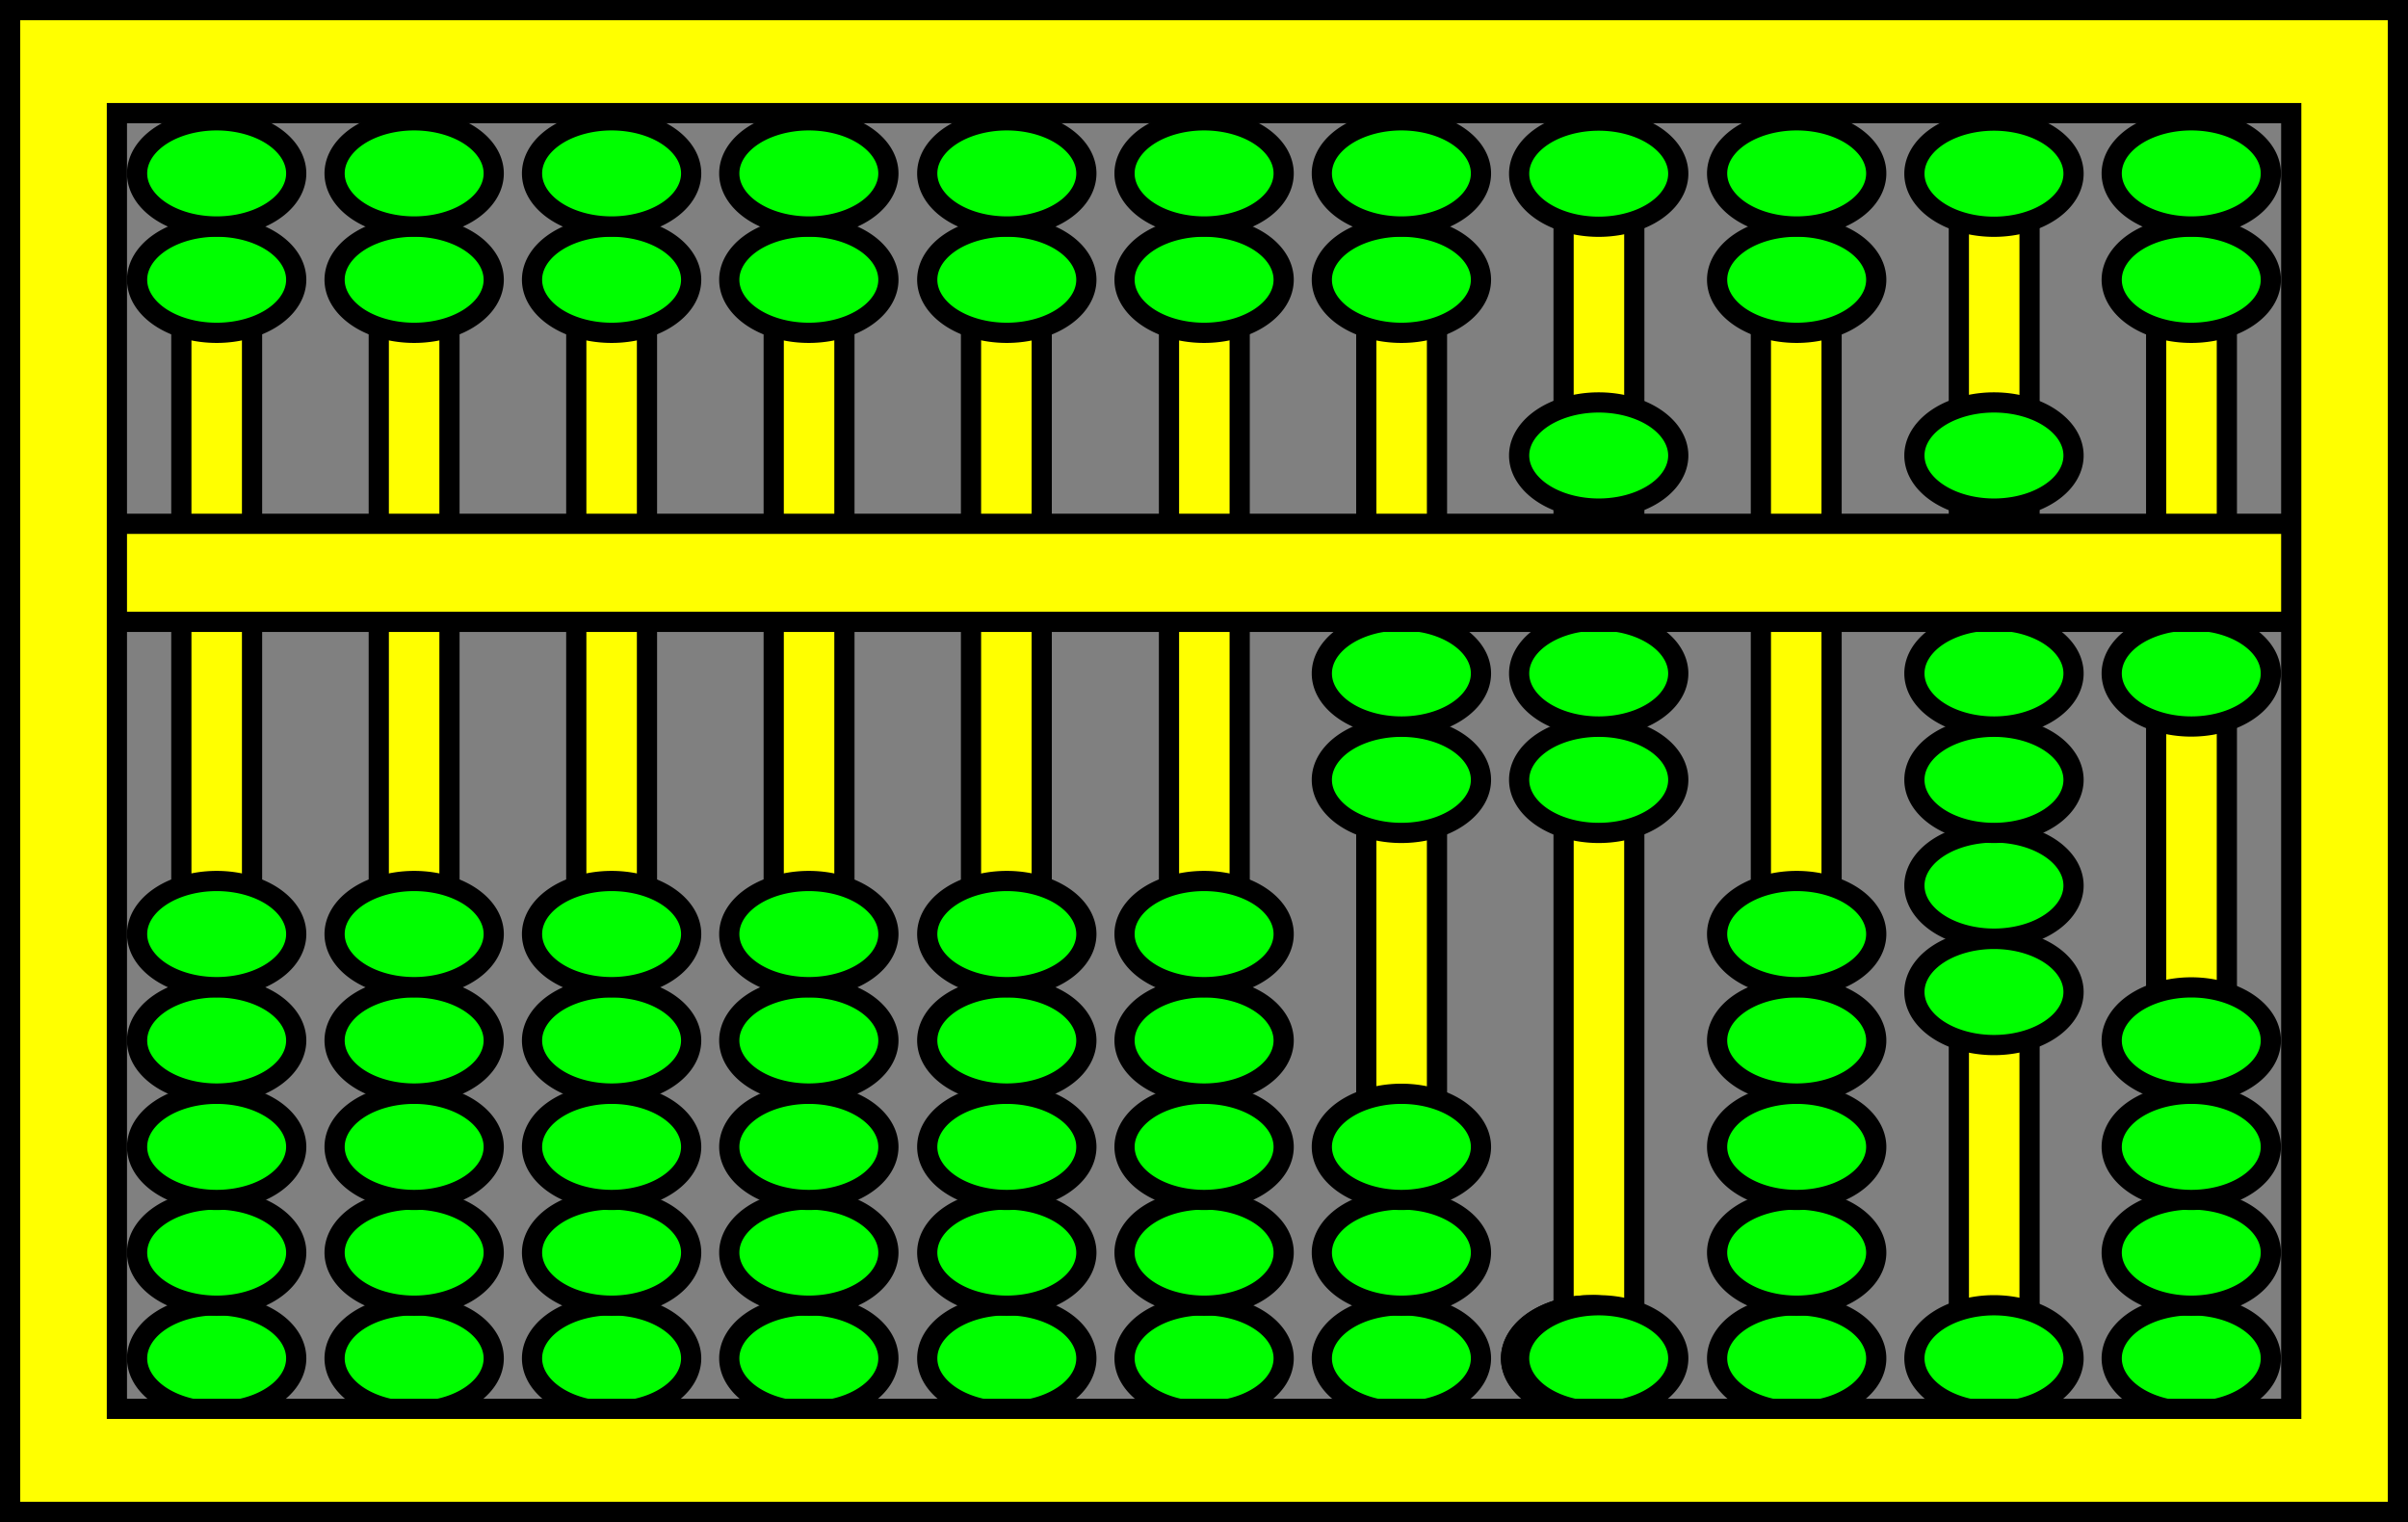 <?xml version="1.0" encoding="UTF-8" standalone="no"?>
<!-- Created with Inkscape (http://www.inkscape.org/) -->
<svg xmlns:v="http://schemas.microsoft.com/visio/2003/SVGExtensions/" xmlns:dc="http://purl.org/dc/elements/1.1/" xmlns:cc="http://creativecommons.org/ns#" xmlns:rdf="http://www.w3.org/1999/02/22-rdf-syntax-ns#" xmlns:svg="http://www.w3.org/2000/svg" xmlns="http://www.w3.org/2000/svg" version="1.1" width="357.6" height="225.96" id="svg2" xml:space="preserve" style="font-size:12px;fill:none;stroke-linecap:square;stroke-miterlimit:3;overflow:visible"><rect width="100%" height="100%" fill="#808080" stroke="none"/><title id="title3515">Abacus</title><defs id="defs536">
				
				
			
				
				<v:userDefs>
					<v:ud v:nameU="visVersion" v:val="VT0(14):26"/>
				</v:userDefs>
				
			
				
				
				
				
				
				
				
				
				
				
				
				
				
				
				
				
				
				
				
				
				
				
				
				
				
				
				
				
				
				
				
			
					
					<v:userDefs>
						<v:ud v:nameU="visVersion" v:val="VT0(14):26"/>
					</v:userDefs>
					
				
					
					<v:userDefs>
						<v:ud v:nameU="visVersion" v:val="VT0(14):26"/>
					</v:userDefs>
					
				
					
					<v:userDefs>
						<v:ud v:nameU="visVersion" v:val="VT0(14):26"/>
					</v:userDefs>
					
				
					
					<v:userDefs>
						<v:ud v:nameU="visVersion" v:val="VT0(14):26"/>
					</v:userDefs>
					
				
					
					<v:userDefs>
						<v:ud v:nameU="visVersion" v:val="VT0(14):26"/>
					</v:userDefs>
					
				
					
					<v:userDefs>
						<v:ud v:nameU="visVersion" v:val="VT0(14):26"/>
					</v:userDefs>
					
				
					
					<v:userDefs>
						<v:ud v:nameU="visVersion" v:val="VT0(14):26"/>
					</v:userDefs>
					
				
					
					<v:userDefs>
						<v:ud v:nameU="visVersion" v:val="VT0(14):26"/>
					</v:userDefs>
					
				
					
					<v:userDefs>
						<v:ud v:nameU="visVersion" v:val="VT0(14):26"/>
					</v:userDefs>
					
				
					
					<v:userDefs>
						<v:ud v:nameU="visVersion" v:val="VT0(14):26"/>
					</v:userDefs>
					
				
					
					<v:userDefs>
						<v:ud v:nameU="visVersion" v:val="VT0(14):26"/>
					</v:userDefs>
					
				</defs>
	
	<v:documentProperties v:viewMarkup="false" v:langID="1033"/>

	<style type="text/css" id="style6"/>

	<g id="g8"><title id="title10">Page-1</title>
		
		<v:pageProperties v:shadowOffsetY="-9" v:shadowOffsetX="9" v:drawingUnits="19" v:pageScale="1" v:drawingScale="1"/>
			<g id="group2-2"><title id="title16">Sheet.2</title>

				<path d="m26.93,7.81 10.5,0 0,211.8 -10.5,0   z " id="rect21" style="fill:#ffff00;stroke:#000000;stroke-width:3;stroke-linecap:round;stroke-linejoin:round"/>
				<path d="m56.25,7.81 10.5,0 0,211.8 -10.5,0   z " id="rect26" style="fill:#ffff00;stroke:#000000;stroke-width:3;stroke-linecap:round;stroke-linejoin:round"/>
				<path d="m85.58,7.81 10.5,0 0,211.8 -10.5,0   z " id="rect31" style="fill:#ffff00;stroke:#000000;stroke-width:3;stroke-linecap:round;stroke-linejoin:round"/>
				<path d="m114.9,7.81 10.5,0 0,211.8 -10.5,0   z " id="rect36" style="fill:#ffff00;stroke:#000000;stroke-width:3;stroke-linecap:round;stroke-linejoin:round"/>
				<path d="m144.2,7.81 10.5,0 0,211.8 -10.5,0   z " id="rect41" style="fill:#ffff00;stroke:#000000;stroke-width:3;stroke-linecap:round;stroke-linejoin:round"/>
				<path d="m173.6,7.81 10.5,0 0,211.8 -10.5,0   z " id="rect46" style="fill:#ffff00;stroke:#000000;stroke-width:3;stroke-linecap:round;stroke-linejoin:round"/>
				<path d="m202.9,7.81 10.5,0 0,211.8 -10.5,0   z " id="rect51" style="fill:#ffff00;stroke:#000000;stroke-width:3;stroke-linecap:round;stroke-linejoin:round"/>
				<path d="m232.2,7.81 10.5,0 0,211.8 -10.5,0   z " id="rect56" style="fill:#ffff00;stroke:#000000;stroke-width:3;stroke-linecap:round;stroke-linejoin:round"/>
				<path d="m261.5,7.81 10.5,0 0,211.8 -10.5,0   z " id="rect61" style="fill:#ffff00;stroke:#000000;stroke-width:3;stroke-linecap:round;stroke-linejoin:round"/>
				<path d="m290.9,7.81 10.5,0 0,211.8 -10.5,0   z " id="rect66" style="fill:#ffff00;stroke:#000000;stroke-width:3;stroke-linecap:round;stroke-linejoin:round"/>
				<path d="m320.2,7.81 10.5,0 0,211.8 -10.5,0   z " id="rect71" style="fill:#ffff00;stroke:#000000;stroke-width:3;stroke-linecap:round;stroke-linejoin:round"/>
			</g>
		<g id="beaded"><title id="title13">Abacus</title>
			
			<g  style="fill:#00ff00"><title id="title77">Sheet.15</title>
					
					<g id="shape16-27" style="fill:#00ff00"><title id="title80">Ellipse.156</title>
						
						<v:userDefs>
							<v:ud v:nameU="visVersion" v:val="VT0(14):26"/>
						</v:userDefs>
						<path d="m20.36,201.7   a11.81,7.877 0,1,1 23.63,0  a11.81,7.877 0,0,1 -23.63,0  z " id="path82" style="fill:#00ff00;stroke:#000000;stroke-width:3;stroke-linecap:round;stroke-linejoin:round"/>
					</g>
					<g id="shape17-29" style="fill:#00ff00"><title id="title85">Ellipse.21</title>
						
						<v:userDefs>
							<v:ud v:nameU="visVersion" v:val="VT0(14):26"/>
						</v:userDefs>
						<path d="m20.36,186   a11.81,7.877 0,1,1 23.63,0  a11.81,7.877 0,0,1 -23.63,0  z " id="path87" style="fill:#00ff00;stroke:#000000;stroke-width:3;stroke-linecap:round;stroke-linejoin:round"/>
					</g>
					<g id="shape18-31" style="fill:#00ff00"><title id="title90">Ellipse.22</title>
						
						<v:userDefs>
							<v:ud v:nameU="visVersion" v:val="VT0(14):26"/>
						</v:userDefs>
						<path d="m20.36,170.3   a11.81,7.877 0,1,1 23.63,0  a11.81,7.877 0,0,1 -23.63,0  z " id="path92" style="fill:#00ff00;stroke:#000000;stroke-width:3;stroke-linecap:round;stroke-linejoin:round"/>
					</g>
					<g id="shape19-33" style="fill:#00ff00"><title id="title95">Ellipse.23</title>
						
						<v:userDefs>
							<v:ud v:nameU="visVersion" v:val="VT0(14):26"/>
						</v:userDefs>
						<path d="m20.36,154.5   a11.81,7.877 0,1,1 23.63,0  a11.81,7.877 0,0,1 -23.63,0  z " id="path97" style="fill:#00ff00;stroke:#000000;stroke-width:3;stroke-linecap:round;stroke-linejoin:round"/>
					</g>
					<g id="shape20-35" style="fill:#00ff00"><title id="title100">Ellipse.25</title>
						
						<v:userDefs>
							<v:ud v:nameU="visVersion" v:val="VT0(14):26"/>
						</v:userDefs>
						<path d="m20.36,138.7   a11.81,7.877 0,1,1 23.63,0  a11.81,7.877 0,0,1 -23.63,0  z " id="path102" style="fill:#00ff00;stroke:#000000;stroke-width:3;stroke-linecap:round;stroke-linejoin:round"/>
					</g>
				</g><g id="group21-37" style="fill:#00ff00"><title id="title105">Sheet.21</title>
					
					<g id="shape22-38" style="fill:#00ff00"><title id="title108">Ellipse.156</title>
						
						<v:userDefs>
							<v:ud v:nameU="visVersion" v:val="VT0(14):26"/>
						</v:userDefs>
						<path d="m49.69,201.7   a11.81,7.877 0,1,1 23.63,0  a11.81,7.877 0,0,1 -23.63,0  z " id="path110" style="fill:#00ff00;stroke:#000000;stroke-width:3;stroke-linecap:round;stroke-linejoin:round"/>
					</g>
					<g id="shape23-40" style="fill:#00ff00"><title id="title113">Ellipse.22</title>
						
						<v:userDefs>
							<v:ud v:nameU="visVersion" v:val="VT0(14):26"/>
						</v:userDefs>
						<path d="m49.69,186   a11.81,7.877 0,1,1 23.63,0  a11.81,7.877 0,0,1 -23.63,0  z " id="path115" style="fill:#00ff00;stroke:#000000;stroke-width:3;stroke-linecap:round;stroke-linejoin:round"/>
					</g>
					<g id="shape24-42" style="fill:#00ff00"><title id="title118">Ellipse.23</title>
						
						<v:userDefs>
							<v:ud v:nameU="visVersion" v:val="VT0(14):26"/>
						</v:userDefs>
						<path d="m49.69,170.3   a11.81,7.877 0,1,1 23.63,0  a11.81,7.877 0,0,1 -23.63,0  z " id="path120" style="fill:#00ff00;stroke:#000000;stroke-width:3;stroke-linecap:round;stroke-linejoin:round"/>
					</g>
					<g id="shape25-44" style="fill:#00ff00"><title id="title123">Ellipse.24</title>
						
						<v:userDefs>
							<v:ud v:nameU="visVersion" v:val="VT0(14):26"/>
						</v:userDefs>
						<path d="m49.69,154.5   a11.81,7.877 0,1,1 23.63,0  a11.81,7.877 0,0,1 -23.63,0  z " id="path125" style="fill:#00ff00;stroke:#000000;stroke-width:3;stroke-linecap:round;stroke-linejoin:round"/>
					</g>
					<g id="shape26-46" style="fill:#00ff00"><title id="title128">Ellipse.25</title>
						
						<v:userDefs>
							<v:ud v:nameU="visVersion" v:val="VT0(14):26"/>
						</v:userDefs>
						<path d="m49.69,138.7   a11.81,7.877 0,1,1 23.63,0  a11.81,7.877 0,0,1 -23.63,0  z " id="path130" style="fill:#00ff00;stroke:#000000;stroke-width:3;stroke-linecap:round;stroke-linejoin:round"/>
					</g>
				</g><g id="group27-48" style="fill:#00ff00"><title id="title133">Sheet.27</title>
					
					<g id="shape28-49" style="fill:#00ff00"><title id="title136">Ellipse.156</title>
						
						<v:userDefs>
							<v:ud v:nameU="visVersion" v:val="VT0(14):26"/>
						</v:userDefs>
						<path d="m79.01,201.7   a11.81,7.877 0,1,1 23.63,0  a11.81,7.877 0,0,1 -23.63,0  z " id="path138" style="fill:#00ff00;stroke:#000000;stroke-width:3;stroke-linecap:round;stroke-linejoin:round"/>
					</g>
					<g id="shape29-51" style="fill:#00ff00"><title id="title141">Ellipse.22</title>
						
						<v:userDefs>
							<v:ud v:nameU="visVersion" v:val="VT0(14):26"/>
						</v:userDefs>
						<path d="m79.01,186   a11.81,7.877 0,1,1 23.63,0  a11.81,7.877 0,0,1 -23.63,0  z " id="path143" style="fill:#00ff00;stroke:#000000;stroke-width:3;stroke-linecap:round;stroke-linejoin:round"/>
					</g>
					<g id="shape30-53" style="fill:#00ff00"><title id="title146">Ellipse.23</title>
						
						<v:userDefs>
							<v:ud v:nameU="visVersion" v:val="VT0(14):26"/>
						</v:userDefs>
						<path d="m79.01,170.3   a11.81,7.877 0,1,1 23.63,0  a11.81,7.877 0,0,1 -23.63,0  z " id="path148" style="fill:#00ff00;stroke:#000000;stroke-width:3;stroke-linecap:round;stroke-linejoin:round"/>
					</g>
					<g id="shape31-55" style="fill:#00ff00"><title id="title151">Ellipse.24</title>
						
						<v:userDefs>
							<v:ud v:nameU="visVersion" v:val="VT0(14):26"/>
						</v:userDefs>
						<path d="m79.01,154.5   a11.81,7.877 0,1,1 23.63,0  a11.81,7.877 0,0,1 -23.63,0  z " id="path153" style="fill:#00ff00;stroke:#000000;stroke-width:3;stroke-linecap:round;stroke-linejoin:round"/>
					</g>
					<g id="shape32-57" style="fill:#00ff00"><title id="title156">Ellipse.25</title>
						
						<v:userDefs>
							<v:ud v:nameU="visVersion" v:val="VT0(14):26"/>
						</v:userDefs>
						<path d="m79.01,138.7   a11.81,7.877 0,1,1 23.63,0  a11.81,7.877 0,0,1 -23.63,0  z " id="path158" style="fill:#00ff00;stroke:#000000;stroke-width:3;stroke-linecap:round;stroke-linejoin:round"/>
					</g>
				</g><g id="group33-59" style="fill:#00ff00"><title id="title161">Sheet.33</title>
					
					<g id="shape34-60" style="fill:#00ff00"><title id="title164">Ellipse.156</title>
						
						<v:userDefs>
							<v:ud v:nameU="visVersion" v:val="VT0(14):26"/>
						</v:userDefs>
						<path d="m108.3,201.7   a11.81,7.877 0,1,1 23.63,0  a11.81,7.877 0,0,1 -23.63,0  z " id="path166" style="fill:#00ff00;stroke:#000000;stroke-width:3;stroke-linecap:round;stroke-linejoin:round"/>
					</g>
					<g id="shape35-62" style="fill:#00ff00"><title id="title169">Ellipse.22</title>
						
						<v:userDefs>
							<v:ud v:nameU="visVersion" v:val="VT0(14):26"/>
						</v:userDefs>
						<path d="m108.3,186   a11.81,7.877 0,1,1 23.63,0  a11.81,7.877 0,0,1 -23.63,0  z " id="path171" style="fill:#00ff00;stroke:#000000;stroke-width:3;stroke-linecap:round;stroke-linejoin:round"/>
					</g>
					<g id="shape36-64" style="fill:#00ff00"><title id="title174">Ellipse.23</title>
						
						<v:userDefs>
							<v:ud v:nameU="visVersion" v:val="VT0(14):26"/>
						</v:userDefs>
						<path d="m108.3,170.3   a11.81,7.877 0,1,1 23.63,0  a11.81,7.877 0,0,1 -23.63,0  z " id="path176" style="fill:#00ff00;stroke:#000000;stroke-width:3;stroke-linecap:round;stroke-linejoin:round"/>
					</g>
					<g id="shape37-66" style="fill:#00ff00"><title id="title179">Ellipse.24</title>
						
						<v:userDefs>
							<v:ud v:nameU="visVersion" v:val="VT0(14):26"/>
						</v:userDefs>
						<path d="m108.3,154.5   a11.81,7.877 0,1,1 23.63,0  a11.81,7.877 0,0,1 -23.63,0  z " id="path181" style="fill:#00ff00;stroke:#000000;stroke-width:3;stroke-linecap:round;stroke-linejoin:round"/>
					</g>
					<g id="shape38-68" style="fill:#00ff00"><title id="title184">Ellipse.25</title>
						
						<v:userDefs>
							<v:ud v:nameU="visVersion" v:val="VT0(14):26"/>
						</v:userDefs>
						<path d="m108.3,138.7   a11.81,7.877 0,1,1 23.63,0  a11.81,7.877 0,0,1 -23.63,0  z " id="path186" style="fill:#00ff00;stroke:#000000;stroke-width:3;stroke-linecap:round;stroke-linejoin:round"/>
					</g>
				</g><g id="group39-70" style="fill:#00ff00"><title id="title189">Sheet.39</title>
					
					<g id="shape40-71" style="fill:#00ff00"><title id="title192">Ellipse.156</title>
						
						<v:userDefs>
							<v:ud v:nameU="visVersion" v:val="VT0(14):26"/>
						</v:userDefs>
						<path d="m137.7,201.7   a11.81,7.877 0,1,1 23.63,0  a11.81,7.877 0,0,1 -23.63,0  z " id="path194" style="fill:#00ff00;stroke:#000000;stroke-width:3;stroke-linecap:round;stroke-linejoin:round"/>
					</g>
					<g id="shape41-73" style="fill:#00ff00"><title id="title197">Ellipse.22</title>
						
						<v:userDefs>
							<v:ud v:nameU="visVersion" v:val="VT0(14):26"/>
						</v:userDefs>
						<path d="m137.7,186   a11.81,7.877 0,1,1 23.63,0  a11.81,7.877 0,0,1 -23.63,0  z " id="path199" style="fill:#00ff00;stroke:#000000;stroke-width:3;stroke-linecap:round;stroke-linejoin:round"/>
					</g>
					<g id="shape42-75" style="fill:#00ff00"><title id="title202">Ellipse.23</title>
						
						<v:userDefs>
							<v:ud v:nameU="visVersion" v:val="VT0(14):26"/>
						</v:userDefs>
						<path d="m137.7,170.3   a11.81,7.877 0,1,1 23.63,0  a11.81,7.877 0,0,1 -23.63,0  z " id="path204" style="fill:#00ff00;stroke:#000000;stroke-width:3;stroke-linecap:round;stroke-linejoin:round"/>
					</g>
					<g id="shape43-77" style="fill:#00ff00"><title id="title207">Ellipse.24</title>
						
						<v:userDefs>
							<v:ud v:nameU="visVersion" v:val="VT0(14):26"/>
						</v:userDefs>
						<path d="m137.7,154.5   a11.81,7.877 0,1,1 23.63,0  a11.81,7.877 0,0,1 -23.63,0  z " id="path209" style="fill:#00ff00;stroke:#000000;stroke-width:3;stroke-linecap:round;stroke-linejoin:round"/>
					</g>
					<g id="shape44-79" style="fill:#00ff00"><title id="title212">Ellipse.25</title>
						
						<v:userDefs>
							<v:ud v:nameU="visVersion" v:val="VT0(14):26"/>
						</v:userDefs>
						<path d="m137.7,138.7   a11.81,7.877 0,1,1 23.63,0  a11.81,7.877 0,0,1 -23.63,0  z " id="path214" style="fill:#00ff00;stroke:#000000;stroke-width:3;stroke-linecap:round;stroke-linejoin:round"/>
					</g>
				</g><g id="group45-81" style="fill:#00ff00"><title id="title217">Sheet.45</title>
					
					<g id="shape46-82" style="fill:#00ff00"><title id="title220">Ellipse.156</title>
						
						<v:userDefs>
							<v:ud v:nameU="visVersion" v:val="VT0(14):26"/>
						</v:userDefs>
						<path d="m167,201.7   a11.81,7.877 0,1,1 23.63,0  a11.81,7.877 0,0,1 -23.63,0  z " id="path222" style="fill:#00ff00;stroke:#000000;stroke-width:3;stroke-linecap:round;stroke-linejoin:round"/>
					</g>
					<g id="shape47-84" style="fill:#00ff00"><title id="title225">Ellipse.22</title>
						
						<v:userDefs>
							<v:ud v:nameU="visVersion" v:val="VT0(14):26"/>
						</v:userDefs>
						<path d="m167,186   a11.81,7.877 0,1,1 23.63,0  a11.81,7.877 0,0,1 -23.63,0  z " id="path227" style="fill:#00ff00;stroke:#000000;stroke-width:3;stroke-linecap:round;stroke-linejoin:round"/>
					</g>
					<g id="shape48-86" style="fill:#00ff00"><title id="title230">Ellipse.23</title>
						
						<v:userDefs>
							<v:ud v:nameU="visVersion" v:val="VT0(14):26"/>
						</v:userDefs>
						<path d="m167,170.3   a11.81,7.877 0,1,1 23.63,0  a11.81,7.877 0,0,1 -23.63,0  z " id="path232" style="fill:#00ff00;stroke:#000000;stroke-width:3;stroke-linecap:round;stroke-linejoin:round"/>
					</g>
					<g id="shape49-88" style="fill:#00ff00"><title id="title235">Ellipse.24</title>
						
						<v:userDefs>
							<v:ud v:nameU="visVersion" v:val="VT0(14):26"/>
						</v:userDefs>
						<path d="m167,154.5   a11.81,7.877 0,1,1 23.63,0  a11.81,7.877 0,0,1 -23.63,0  z " id="path237" style="fill:#00ff00;stroke:#000000;stroke-width:3;stroke-linecap:round;stroke-linejoin:round"/>
					</g>
					<g id="shape50-90" style="fill:#00ff00"><title id="title240">Ellipse.25</title>
						
						<v:userDefs>
							<v:ud v:nameU="visVersion" v:val="VT0(14):26"/>
						</v:userDefs>
						<path d="m167,138.7   a11.81,7.877 0,1,1 23.63,0  a11.81,7.877 0,0,1 -23.63,0  z " id="path242" style="fill:#00ff00;stroke:#000000;stroke-width:3;stroke-linecap:round;stroke-linejoin:round"/>
					</g>
				</g><g id="group51-92" style="fill:#00ff00"><title id="title245">Sheet.51</title>
					
					<g id="shape52-93" style="fill:#00ff00"><title id="title248">Ellipse.156</title>
						
						<v:userDefs>
							<v:ud v:nameU="visVersion" v:val="VT0(14):26"/>
						</v:userDefs>
						<path d="m255,201.7   a11.81,7.877 0,1,1 23.63,0  a11.81,7.877 0,0,1 -23.63,0  z " id="path250" style="fill:#00ff00;stroke:#000000;stroke-width:3;stroke-linecap:round;stroke-linejoin:round"/>
					</g>
					<g id="shape53-95" style="fill:#00ff00"><title id="title253">Ellipse.22</title>
						
						<v:userDefs>
							<v:ud v:nameU="visVersion" v:val="VT0(14):26"/>
						</v:userDefs>
						<path d="m255,186   a11.81,7.877 0,1,1 23.63,0  a11.81,7.877 0,0,1 -23.63,0  z " id="path255" style="fill:#00ff00;stroke:#000000;stroke-width:3;stroke-linecap:round;stroke-linejoin:round"/>
					</g>
					<g id="shape54-97" style="fill:#00ff00"><title id="title258">Ellipse.23</title>
						
						<v:userDefs>
							<v:ud v:nameU="visVersion" v:val="VT0(14):26"/>
						</v:userDefs>
						<path d="m255,170.3   a11.81,7.877 0,1,1 23.63,0  a11.81,7.877 0,0,1 -23.63,0  z " id="path260" style="fill:#00ff00;stroke:#000000;stroke-width:3;stroke-linecap:round;stroke-linejoin:round"/>
					</g>
					<g id="shape55-99" style="fill:#00ff00"><title id="title263">Ellipse.24</title>
						
						<v:userDefs>
							<v:ud v:nameU="visVersion" v:val="VT0(14):26"/>
						</v:userDefs>
						<path d="m255,154.5   a11.81,7.877 0,1,1 23.63,0  a11.81,7.877 0,0,1 -23.63,0  z " id="path265" style="fill:#00ff00;stroke:#000000;stroke-width:3;stroke-linecap:round;stroke-linejoin:round"/>
					</g>
					<g id="shape56-101" style="fill:#00ff00"><title id="title268">Ellipse.25</title>
						
						<v:userDefs>
							<v:ud v:nameU="visVersion" v:val="VT0(14):26"/>
						</v:userDefs>
						<path d="m255,138.7   a11.81,7.877 0,1,1 23.63,0  a11.81,7.877 0,0,1 -23.63,0  z " id="path270" style="fill:#00ff00;stroke:#000000;stroke-width:3;stroke-linecap:round;stroke-linejoin:round"/>
					</g>
				</g><g id="group57-103" style="fill:#00ff00"><title id="title273">Sheet.57</title>
					
					<g id="shape58-104" style="fill:#00ff00"><title id="title276">Ellipse.24</title>
						
						<v:userDefs>
							<v:ud v:nameU="visVersion" v:val="VT0(14):26"/>
						</v:userDefs>
						<path d="m20.36,41.54   a11.81,7.877 0,1,1 23.63,0  a11.81,7.877 0,0,1 -23.63,0  z " id="path278" style="fill:#00ff00;stroke:#000000;stroke-width:3;stroke-linecap:round;stroke-linejoin:round"/>
					</g>
					<g id="shape59-106" style="fill:#00ff00"><title id="title281">Ellipse.25</title>
						
						<v:userDefs>
							<v:ud v:nameU="visVersion" v:val="VT0(14):26"/>
						</v:userDefs>
						<path d="m20.36,25.75   a11.81,7.877 0,1,1 23.63,0  a11.81,7.877 0,0,1 -23.63,0  z " id="path283" style="fill:#00ff00;stroke:#000000;stroke-width:3;stroke-linecap:round;stroke-linejoin:round"/>
					</g>
				</g><g id="group60-108" style="fill:#00ff00"><title id="title286">Sheet.60</title>
					
					<g id="shape61-109" style="fill:#00ff00"><title id="title289">Ellipse.24</title>
						
						<v:userDefs>
							<v:ud v:nameU="visVersion" v:val="VT0(14):26"/>
						</v:userDefs>
						<path d="m49.69,41.54   a11.81,7.877 0,1,1 23.63,0  a11.81,7.877 0,0,1 -23.63,0  z " id="path291" style="fill:#00ff00;stroke:#000000;stroke-width:3;stroke-linecap:round;stroke-linejoin:round"/>
					</g>
					<g id="shape62-111" style="fill:#00ff00"><title id="title294">Ellipse.25</title>
						
						<v:userDefs>
							<v:ud v:nameU="visVersion" v:val="VT0(14):26"/>
						</v:userDefs>
						<path d="m49.69,25.75   a11.81,7.877 0,1,1 23.63,0  a11.81,7.877 0,0,1 -23.63,0  z " id="path296" style="fill:#00ff00;stroke:#000000;stroke-width:3;stroke-linecap:round;stroke-linejoin:round"/>
					</g>
				</g><g id="group63-113" style="fill:#00ff00"><title id="title299">Sheet.63</title>
					
					<g id="shape64-114" style="fill:#00ff00"><title id="title302">Ellipse.24</title>
						
						<v:userDefs>
							<v:ud v:nameU="visVersion" v:val="VT0(14):26"/>
						</v:userDefs>
						<path d="m79.01,41.54   a11.81,7.877 0,1,1 23.63,0  a11.81,7.877 0,0,1 -23.63,0  z " id="path304" style="fill:#00ff00;stroke:#000000;stroke-width:3;stroke-linecap:round;stroke-linejoin:round"/>
					</g>
					<g id="shape65-116" style="fill:#00ff00"><title id="title307">Ellipse.25</title>
						
						<v:userDefs>
							<v:ud v:nameU="visVersion" v:val="VT0(14):26"/>
						</v:userDefs>
						<path d="m79.01,25.75   a11.81,7.877 0,1,1 23.63,0  a11.81,7.877 0,0,1 -23.63,0  z " id="path309" style="fill:#00ff00;stroke:#000000;stroke-width:3;stroke-linecap:round;stroke-linejoin:round"/>
					</g>
				</g><g id="group66-118" style="fill:#00ff00"><title id="title312">Sheet.66</title>
					
					<g id="shape67-119" style="fill:#00ff00"><title id="title315">Ellipse.24</title>
						
						<v:userDefs>
							<v:ud v:nameU="visVersion" v:val="VT0(14):26"/>
						</v:userDefs>
						<path d="m108.3,41.54   a11.81,7.877 0,1,1 23.63,0  a11.81,7.877 0,0,1 -23.63,0  z " id="path317" style="fill:#00ff00;stroke:#000000;stroke-width:3;stroke-linecap:round;stroke-linejoin:round"/>
					</g>
					<g id="shape68-121" style="fill:#00ff00"><title id="title320">Ellipse.25</title>
						
						<v:userDefs>
							<v:ud v:nameU="visVersion" v:val="VT0(14):26"/>
						</v:userDefs>
						<path d="m108.3,25.75   a11.81,7.877 0,1,1 23.63,0  a11.81,7.877 0,0,1 -23.63,0  z " id="path322" style="fill:#00ff00;stroke:#000000;stroke-width:3;stroke-linecap:round;stroke-linejoin:round"/>
					</g>
				</g><g id="group69-123" style="fill:#00ff00"><title id="title325">Sheet.69</title>
					
					<g id="shape70-124" style="fill:#00ff00"><title id="title328">Ellipse.24</title>
						
						<v:userDefs>
							<v:ud v:nameU="visVersion" v:val="VT0(14):26"/>
						</v:userDefs>
						<path d="m137.7,41.54   a11.81,7.877 0,1,1 23.63,0  a11.81,7.877 0,0,1 -23.63,0  z " id="path330" style="fill:#00ff00;stroke:#000000;stroke-width:3;stroke-linecap:round;stroke-linejoin:round"/>
					</g>
					<g id="shape71-126" style="fill:#00ff00"><title id="title333">Ellipse.25</title>
						
						<v:userDefs>
							<v:ud v:nameU="visVersion" v:val="VT0(14):26"/>
						</v:userDefs>
						<path d="m137.7,25.75   a11.81,7.877 0,1,1 23.63,0  a11.81,7.877 0,0,1 -23.63,0  z " id="path335" style="fill:#00ff00;stroke:#000000;stroke-width:3;stroke-linecap:round;stroke-linejoin:round"/>
					</g>
				</g><g id="group72-128" style="fill:#00ff00"><title id="title338">Sheet.72</title>
					
					<g id="shape73-129" style="fill:#00ff00"><title id="title341">Ellipse.24</title>
						
						<v:userDefs>
							<v:ud v:nameU="visVersion" v:val="VT0(14):26"/>
						</v:userDefs>
						<path d="m167,41.54   a11.81,7.877 0,1,1 23.63,0  a11.81,7.877 0,0,1 -23.63,0  z " id="path343" style="fill:#00ff00;stroke:#000000;stroke-width:3;stroke-linecap:round;stroke-linejoin:round"/>
					</g>
					<g id="shape74-131" style="fill:#00ff00"><title id="title346">Ellipse.25</title>
						
						<v:userDefs>
							<v:ud v:nameU="visVersion" v:val="VT0(14):26"/>
						</v:userDefs>
						<path d="m167,25.75   a11.81,7.877 0,1,1 23.63,0  a11.81,7.877 0,0,1 -23.63,0  z " id="path348" style="fill:#00ff00;stroke:#000000;stroke-width:3;stroke-linecap:round;stroke-linejoin:round"/>
					</g>
				</g><g id="group75-133" style="fill:#00ff00"><title id="title351">Sheet.75</title>
					
					<g id="shape76-134" style="fill:#00ff00"><title id="title354">Ellipse.24</title>
						
						<v:userDefs>
							<v:ud v:nameU="visVersion" v:val="VT0(14):26"/>
						</v:userDefs>
						<path d="m196.3,41.54   a11.81,7.877 0,1,1 23.63,0  a11.81,7.877 0,0,1 -23.63,0  z " id="path356" style="fill:#00ff00;stroke:#000000;stroke-width:3;stroke-linecap:round;stroke-linejoin:round"/>
					</g>
					<g id="shape77-136" style="fill:#00ff00"><title id="title359">Ellipse.25</title>
						
						<v:userDefs>
							<v:ud v:nameU="visVersion" v:val="VT0(14):26"/>
						</v:userDefs>
						<path d="m196.3,25.75   a11.81,7.877 0,1,1 23.63,0  a11.81,7.877 0,0,1 -23.63,0  z " id="path361" style="fill:#00ff00;stroke:#000000;stroke-width:3;stroke-linecap:round;stroke-linejoin:round"/>
					</g>
				</g><g id="group78-138" style="fill:#00ff00"><title id="title364">Sheet.78</title>
					
					<g id="shape79-139" style="fill:#00ff00"><title id="title367">Ellipse.24</title>
						
						<v:userDefs>
							<v:ud v:nameU="visVersion" v:val="VT0(14):26"/>
						</v:userDefs>
						<path d="m255,41.54   a11.81,7.877 0,1,1 23.63,0  a11.81,7.877 0,0,1 -23.63,0  z " id="path369" style="fill:#00ff00;stroke:#000000;stroke-width:3;stroke-linecap:round;stroke-linejoin:round"/>
					</g>
					<g id="shape80-141" style="fill:#00ff00"><title id="title372">Ellipse.25</title>
						
						<v:userDefs>
							<v:ud v:nameU="visVersion" v:val="VT0(14):26"/>
						</v:userDefs>
						<path d="m255,25.75   a11.81,7.877 0,1,1 23.63,0  a11.81,7.877 0,0,1 -23.63,0  z " id="path374" style="fill:#00ff00;stroke:#000000;stroke-width:3;stroke-linecap:round;stroke-linejoin:round"/>
					</g>
				</g><g id="group81-143" style="fill:#00ff00"><title id="title377">Sheet.81</title>
					
					<g id="shape82-144" style="fill:#00ff00"><title id="title380">Ellipse.24</title>
						
						<v:userDefs>
							<v:ud v:nameU="visVersion" v:val="VT0(14):26"/>
						</v:userDefs>
						<path d="m313.6,41.54   a11.81,7.877 0,1,1 23.63,0  a11.81,7.877 0,0,1 -23.63,0  z " id="path382" style="fill:#00ff00;stroke:#000000;stroke-width:3;stroke-linecap:round;stroke-linejoin:round"/>
					</g>
					<g id="shape83-146" style="fill:#00ff00"><title id="title385">Ellipse.25</title>
						
						<v:userDefs>
							<v:ud v:nameU="visVersion" v:val="VT0(14):26"/>
						</v:userDefs>
						<path d="m313.6,25.75   a11.81,7.877 0,1,1 23.63,0  a11.81,7.877 0,0,1 -23.63,0  z " id="path387" style="fill:#00ff00;stroke:#000000;stroke-width:3;stroke-linecap:round;stroke-linejoin:round"/>
					</g>
				</g><g id="shape84-148" style="fill:#00ff00"><title id="title390">Ellipse.24</title>
					
					<v:userDefs>
						<v:ud v:nameU="visVersion" v:val="VT0(14):26"/>
					</v:userDefs>
					<path d="m225.6,67.64   a11.81,7.877 0,1,1 23.63,0  a11.81,7.877 0,0,1 -23.63,0  z " id="path392" style="fill:#00ff00;stroke:#000000;stroke-width:3;stroke-linecap:round;stroke-linejoin:round"/>
				</g><g id="shape85-150" style="fill:#00ff00"><title id="title395">Ellipse.25</title>
					
					<v:userDefs>
						<v:ud v:nameU="visVersion" v:val="VT0(14):26"/>
					</v:userDefs>
					<path d="m225.6,25.79   a11.81,7.877 0,1,1 23.63,0  a11.81,7.877 0,0,1 -23.63,0  z " id="path397" style="fill:#00ff00;stroke:#000000;stroke-width:3;stroke-linecap:round;stroke-linejoin:round"/>
				</g><g id="shape86-152" style="fill:#00ff00"><title id="title400">Ellipse.90</title>
					
					<v:userDefs>
						<v:ud v:nameU="visVersion" v:val="VT0(14):26"/>
					</v:userDefs>
					<path d="m284.3,67.64   a11.81,7.877 0,1,1 23.63,0  a11.81,7.877 0,0,1 -23.63,0  z " id="path402" style="fill:#00ff00;stroke:#000000;stroke-width:3;stroke-linecap:round;stroke-linejoin:round"/>
				</g><g id="shape87-154" style="fill:#00ff00"><title id="title405">Ellipse.93</title>
					
					<v:userDefs>
						<v:ud v:nameU="visVersion" v:val="VT0(14):26"/>
					</v:userDefs>
					<path d="m284.3,25.79   a11.81,7.877 0,1,1 23.63,0  a11.81,7.877 0,0,1 -23.63,0  z " id="path407" style="fill:#00ff00;stroke:#000000;stroke-width:3;stroke-linecap:round;stroke-linejoin:round"/>
				</g><g id="group88-156" style="fill:#00ff00"><title id="title410">Sheet.88</title>
					
					<g id="shape89-157" style="fill:#00ff00"><title id="title413">Ellipse.156</title>
						
						<v:userDefs>
							<v:ud v:nameU="visVersion" v:val="VT0(14):26"/>
						</v:userDefs>
						<path d="m313.6,201.7   a11.81,7.877 0,1,1 23.63,0  a11.81,7.877 0,0,1 -23.63,0  z " id="path415" style="fill:#00ff00;stroke:#000000;stroke-width:3;stroke-linecap:round;stroke-linejoin:round"/>
					</g>
					<g id="shape90-159" style="fill:#00ff00"><title id="title418">Ellipse.22</title>
						
						<v:userDefs>
							<v:ud v:nameU="visVersion" v:val="VT0(14):26"/>
						</v:userDefs>
						<path d="m313.6,186   a11.81,7.877 0,1,1 23.63,0  a11.81,7.877 0,0,1 -23.63,0  z " id="path420" style="fill:#00ff00;stroke:#000000;stroke-width:3;stroke-linecap:round;stroke-linejoin:round"/>
					</g>
					<g id="shape91-161" style="fill:#00ff00"><title id="title423">Ellipse.23</title>
						
						<v:userDefs>
							<v:ud v:nameU="visVersion" v:val="VT0(14):26"/>
						</v:userDefs>
						<path d="m313.6,170.3   a11.81,7.877 0,1,1 23.63,0  a11.81,7.877 0,0,1 -23.63,0  z " id="path425" style="fill:#00ff00;stroke:#000000;stroke-width:3;stroke-linecap:round;stroke-linejoin:round"/>
					</g>
					<g id="shape92-163" style="fill:#00ff00"><title id="title428">Ellipse.98</title>
						
						<v:userDefs>
							<v:ud v:nameU="visVersion" v:val="VT0(14):26"/>
						</v:userDefs>
						<path d="m313.6,154.5   a11.81,7.877 0,1,1 23.63,0  a11.81,7.877 0,0,1 -23.63,0  z " id="path430" style="fill:#00ff00;stroke:#000000;stroke-width:3;stroke-linecap:round;stroke-linejoin:round"/>
					</g>
				</g><g id="group93-165" style="fill:#00ff00"><title id="title433">Sheet.93</title>
					
					<g id="shape94-166" style="fill:#00ff00"><title id="title436">Ellipse.156</title>
						
						<v:userDefs>
							<v:ud v:nameU="visVersion" v:val="VT0(14):26"/>
						</v:userDefs>
						<path d="m284.3,147.3   a11.81,7.877 0,1,1 23.63,0  a11.81,7.877 0,0,1 -23.63,0  z " id="path438" style="fill:#00ff00;stroke:#000000;stroke-width:3;stroke-linecap:round;stroke-linejoin:round"/>
					</g>
					<g id="shape95-168" style="fill:#00ff00"><title id="title441">Ellipse.22</title>
						
						<v:userDefs>
							<v:ud v:nameU="visVersion" v:val="VT0(14):26"/>
						</v:userDefs>
						<path d="m284.3,131.5   a11.81,7.877 0,1,1 23.63,0  a11.81,7.877 0,0,1 -23.63,0  z " id="path443" style="fill:#00ff00;stroke:#000000;stroke-width:3;stroke-linecap:round;stroke-linejoin:round"/>
					</g>
					<g id="shape96-170" style="fill:#00ff00"><title id="title446">Ellipse.23</title>
						
						<v:userDefs>
							<v:ud v:nameU="visVersion" v:val="VT0(14):26"/>
						</v:userDefs>
						<path d="m284.3,115.8   a11.81,7.877 0,1,1 23.63,0  a11.81,7.877 0,0,1 -23.63,0  z " id="path448" style="fill:#00ff00;stroke:#000000;stroke-width:3;stroke-linecap:round;stroke-linejoin:round"/>
					</g>
					<g id="shape97-172" style="fill:#00ff00"><title id="title451">Ellipse.98</title>
						
						<v:userDefs>
							<v:ud v:nameU="visVersion" v:val="VT0(14):26"/>
						</v:userDefs>
						<path d="m284.3,100   a11.81,7.877 0,1,1 23.63,0  a11.81,7.877 0,0,1 -23.63,0  z " id="path453" style="fill:#00ff00;stroke:#000000;stroke-width:3;stroke-linecap:round;stroke-linejoin:round"/>
					</g>
				</g><g id="shape98-174" style="fill:#00ff00"><title id="title456">Ellipse.156</title>
					
					<v:userDefs>
						<v:ud v:nameU="visVersion" v:val="VT0(14):26"/>
					</v:userDefs>
					<path d="m284.3,201.7   a11.81,7.877 0,1,1 23.63,0  a11.81,7.877 0,0,1 -23.63,0  z " id="path458" style="fill:#00ff00;stroke:#000000;stroke-width:3;stroke-linecap:round;stroke-linejoin:round"/>
				</g><g id="shape99-176" style="fill:#00ff00"><title id="title461">Ellipse.105</title>
					
					<v:userDefs>
						<v:ud v:nameU="visVersion" v:val="VT0(14):26"/>
					</v:userDefs>
					<path d="m313.6,100   a11.81,7.877 0,1,1 23.63,0  a11.81,7.877 0,0,1 -23.63,0  z " id="path463" style="fill:#00ff00;stroke:#000000;stroke-width:3;stroke-linecap:round;stroke-linejoin:round"/>
				</g><g id="group100-178" style="fill:#00ff00"><title id="title466">Sheet.100</title>
					
					<g id="shape101-179" style="fill:#00ff00"><title id="title469">Ellipse.24</title>
						
						<v:userDefs>
							<v:ud v:nameU="visVersion" v:val="VT0(14):26"/>
						</v:userDefs>
						<path d="m196.3,115.8   a11.81,7.877 0,1,1 23.63,0  a11.81,7.877 0,0,1 -23.63,0  z " id="path471" style="fill:#00ff00;stroke:#000000;stroke-width:3;stroke-linecap:round;stroke-linejoin:round"/>
					</g>
					<g id="shape102-181" style="fill:#00ff00"><title id="title474">Ellipse.25</title>
						
						<v:userDefs>
							<v:ud v:nameU="visVersion" v:val="VT0(14):26"/>
						</v:userDefs>
						<path d="m196.3,100   a11.81,7.877 0,1,1 23.63,0  a11.81,7.877 0,0,1 -23.63,0  z " id="path476" style="fill:#00ff00;stroke:#000000;stroke-width:3;stroke-linecap:round;stroke-linejoin:round"/>
					</g>
				</g><g id="group103-183" style="fill:#00ff00"><title id="title479">Sheet.103</title>
					
					<g id="shape104-184" style="fill:#00ff00"><title id="title482">Ellipse.24</title>
						
						<v:userDefs>
							<v:ud v:nameU="visVersion" v:val="VT0(14):26"/>
						</v:userDefs>
						<path d="m225.6,115.8   a11.81,7.877 0,1,1 23.63,0  a11.81,7.877 0,0,1 -23.63,0  z " id="path484" style="fill:#00ff00;stroke:#000000;stroke-width:3;stroke-linecap:round;stroke-linejoin:round"/>
					</g>
					<g id="shape105-186" style="fill:#00ff00"><title id="title487">Ellipse.25</title>
						
						<v:userDefs>
							<v:ud v:nameU="visVersion" v:val="VT0(14):26"/>
						</v:userDefs>
						<path d="m225.6,100   a11.81,7.877 0,1,1 23.63,0  a11.81,7.877 0,0,1 -23.63,0  z " id="path489" style="fill:#00ff00;stroke:#000000;stroke-width:3;stroke-linecap:round;stroke-linejoin:round"/>
					</g>
				</g><g id="group106-188" style="fill:#00ff00"><title id="title492">Sheet.106</title>
					
					<g id="shape107-189" style="fill:#00ff00"><title id="title495">Ellipse.111</title>
						
						<v:userDefs>
							<v:ud v:nameU="visVersion" v:val="VT0(14):26"/>
						</v:userDefs>
						<path d="m196.3,201.7   a11.81,7.877 0,1,1 23.63,0  a11.81,7.877 0,0,1 -23.63,0  z " id="path497" style="fill:#00ff00;stroke:#000000;stroke-width:3;stroke-linecap:round;stroke-linejoin:round"/>
					</g>
					<g id="shape108-191" style="fill:#00ff00"><title id="title500">Ellipse.22</title>
						
						<v:userDefs>
							<v:ud v:nameU="visVersion" v:val="VT0(14):26"/>
						</v:userDefs>
						<path d="m196.3,186   a11.81,7.877 0,1,1 23.63,0  a11.81,7.877 0,0,1 -23.63,0  z " id="path502" style="fill:#00ff00;stroke:#000000;stroke-width:3;stroke-linecap:round;stroke-linejoin:round"/>
					</g>
					<g id="shape109-193" style="fill:#00ff00"><title id="title505">Ellipse.23</title>
						
						<v:userDefs>
							<v:ud v:nameU="visVersion" v:val="VT0(14):26"/>
						</v:userDefs>
						<path d="m196.3,170.3   a11.81,7.877 0,1,1 23.63,0  a11.81,7.877 0,0,1 -23.63,0  z " id="path507" style="fill:#00ff00;stroke:#000000;stroke-width:3;stroke-linecap:round;stroke-linejoin:round"/>
					</g>
				</g><g id="shape110-195" style="fill:#00ff00"><title id="title510">Ellipse.114</title>
					
					<v:userDefs>
						<v:ud v:nameU="visVersion" v:val="VT0(14):26"/>
					</v:userDefs>
					<path d="m224.4,201.7   a11.81,7.877 0,1,1 23.63,0  a11.81,7.877 0,0,1 -23.63,0  z " id="path512" style="fill:#00ff00;stroke:#000000;stroke-width:3;stroke-linecap:round;stroke-linejoin:round"/>
				</g><g id="shape111-197" style="fill:#00ff00"><title id="title515">Ellipse.22</title>
					
					<v:userDefs>
						<v:ud v:nameU="visVersion" v:val="VT0(14):26"/>
					</v:userDefs>
					<path d="m224.4,201.7   a11.81,7.877 0,1,1 23.63,0  a11.81,7.877 0,0,1 -23.63,0  z " id="path517" style="fill:#00ff00;stroke:#000000;stroke-width:3;stroke-linecap:round;stroke-linejoin:round"/>
				</g><g id="shape112-199" style="fill:#00ff00"><title id="title520">Ellipse.23</title>
					
					<v:userDefs>
						<v:ud v:nameU="visVersion" v:val="VT0(14):26"/>
					</v:userDefs>
					<path d="m225.6,201.7   a11.81,7.877 0,1,1 23.63,0  a11.81,7.877 0,0,1 -23.63,0  z " id="path522" style="fill:#00ff00;stroke:#000000;stroke-width:3;stroke-linecap:round;stroke-linejoin:round"/>
				</g>
		</g>
			<path d="m9.21,77.78 339.2,0 0,14.56 -339.2,0   z " id="rect527" style="fill:#ffff00;stroke:#000000;stroke-width:3;stroke-linecap:butt"/>
			<path d="m1.5,224.5 354.6,0   L356.1,1.5 1.5,1.5 1.5,224.5   z m15.86,-15.3 0,-192.4 322.9,0 0,192.4 -322.9,0   z " id="path532" style="fill:#ffff00;stroke:#000000;stroke-width:3;stroke-linecap:butt"/>
	</g>
</svg>
